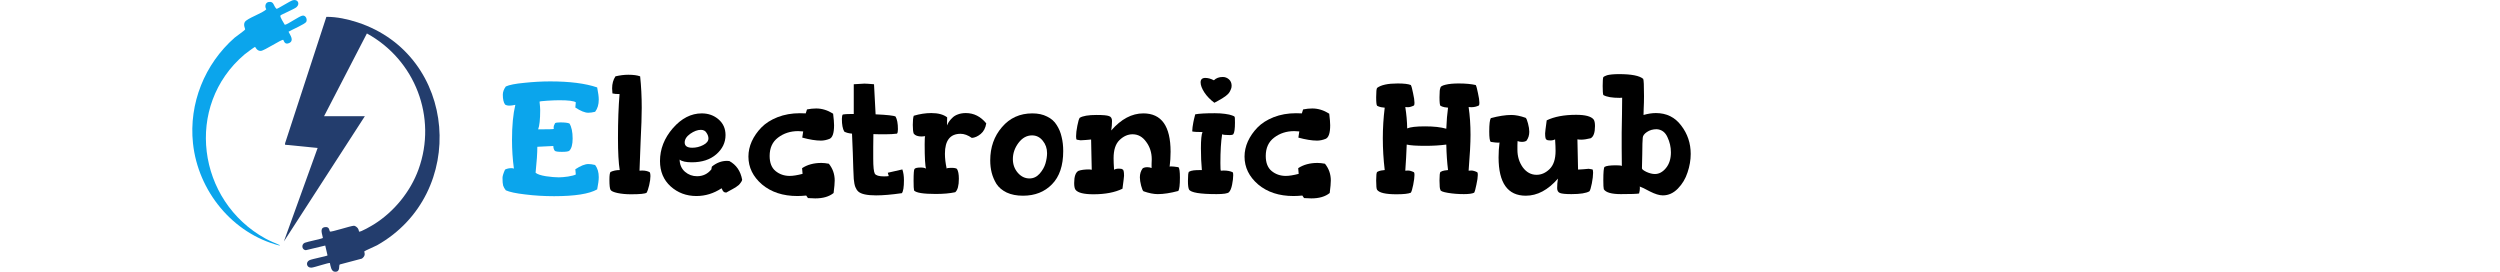 <svg width="312" height="34" viewBox="0 0 312 34" fill="none" xmlns="http://www.w3.org/2000/svg">
<path d="M45.533 14.502L35.428 30.135L39.641 18.464L35.572 18.064L35.576 17.888L40.731 2.102C42.029 2.094 43.39 2.388 44.626 2.794C57.134 6.896 58.46 24.164 47.061 30.608C46.821 30.743 45.513 31.301 45.46 31.374C45.447 31.391 45.54 31.633 45.505 31.81C45.466 32.003 45.319 32.162 45.164 32.274L42.404 33.005C42.237 33.131 42.531 33.956 41.794 33.915C41.326 33.889 41.252 33.187 41.17 32.825C41.083 32.745 39.209 33.384 38.87 33.403C38.258 33.438 38.117 32.729 38.607 32.479C38.928 32.314 40.807 31.97 40.875 31.874L40.59 30.644L38.161 31.225C37.658 31.176 37.585 30.496 38.029 30.301C38.337 30.166 40.23 29.792 40.298 29.696C40.243 29.261 39.842 28.472 40.517 28.35C41.154 28.235 41.084 28.812 41.178 28.892C41.308 29.006 43.784 28.17 44.182 28.172C44.351 28.19 44.563 28.361 44.662 28.498C44.774 28.655 44.792 28.885 44.808 28.898C44.946 29.023 46.453 28.133 46.692 27.983C49.179 26.421 51.222 23.92 52.225 21.157C54.592 14.641 51.8 7.469 45.789 4.175L40.443 14.501H45.533V14.502Z" fill="#233D6D"/>
<path d="M34.999 1.932C34.893 2.1 35.435 2.888 35.54 3.092C35.838 3.112 37.401 1.952 37.802 1.942C38.158 1.933 38.373 2.392 38.223 2.722C38.1 2.994 36.361 3.737 36.008 3.961C36.219 4.393 36.749 5.07 36.079 5.376C35.495 5.642 35.428 5.034 35.351 4.979C35.181 4.857 32.996 6.332 32.548 6.354C32.042 6.379 31.872 5.838 31.827 5.85C31.738 5.873 30.662 6.671 30.515 6.796C22.97 13.198 24.612 25.095 33.132 29.773C33.666 30.067 34.223 30.282 34.775 30.532C34.826 30.555 34.993 30.573 34.88 30.645C29.034 29.157 24.716 23.849 24.084 17.883C23.556 12.9 25.548 7.995 29.271 4.713C29.495 4.515 30.529 3.817 30.594 3.67C30.623 3.605 30.334 3.135 30.55 2.756C30.829 2.269 32.798 1.654 33.235 1.151C33.016 0.844 33.108 0.331 33.502 0.254C34.22 0.113 34.099 0.748 34.516 1.106C34.663 1.117 36.175 0.13 36.553 0.027C37.158 -0.137 37.489 0.481 36.991 0.905C36.726 1.131 35.059 1.836 34.999 1.93V1.932Z" fill="#0BA5EC"/>
<path d="M200.015 10.732C200.015 10.139 200.041 9.77 200.094 9.625L200.114 9.606C200.14 9.579 200.193 9.546 200.272 9.507C200.351 9.467 200.45 9.428 200.568 9.388C200.7 9.349 200.897 9.316 201.161 9.289C201.424 9.263 201.721 9.25 202.05 9.25C203.604 9.25 204.612 9.448 205.073 9.843C205.139 9.974 205.172 10.692 205.172 11.996C205.172 12.549 205.158 13.076 205.132 13.577C205.119 14.064 205.112 14.321 205.112 14.347C205.666 14.189 206.179 14.11 206.653 14.11C207.984 14.11 209.037 14.63 209.815 15.671C210.605 16.698 211 17.877 211 19.208C211 19.971 210.868 20.742 210.605 21.519C210.355 22.296 209.953 22.968 209.4 23.534C208.846 24.101 208.221 24.384 207.523 24.384C207.088 24.384 206.548 24.219 205.903 23.89C205.27 23.548 204.849 23.343 204.638 23.278C204.651 23.291 204.658 23.35 204.658 23.455C204.658 23.666 204.625 23.897 204.559 24.147C204.296 24.2 203.538 24.226 202.287 24.226C201.115 24.226 200.404 24.022 200.153 23.613C200.114 23.455 200.094 23.087 200.094 22.507C200.094 21.466 200.147 20.907 200.252 20.828C200.463 20.696 200.944 20.63 201.694 20.63C202.076 20.63 202.313 20.657 202.406 20.709C202.392 20.209 202.386 19.471 202.386 18.496C202.386 17.89 202.386 17.245 202.386 16.56C202.399 15.862 202.412 15.091 202.425 14.248C202.439 13.405 202.445 12.721 202.445 12.194C202.392 12.207 202.287 12.213 202.129 12.213C201.181 12.213 200.502 12.095 200.094 11.858C200.041 11.713 200.015 11.338 200.015 10.732ZM204.915 21.006C204.915 21.124 205.106 21.276 205.488 21.46C205.87 21.631 206.219 21.717 206.535 21.717C207.049 21.717 207.51 21.466 207.918 20.966C208.326 20.465 208.53 19.814 208.53 19.01C208.53 18.351 208.385 17.719 208.096 17.113C207.819 16.494 207.371 16.165 206.752 16.125C206.278 16.125 205.87 16.244 205.527 16.481C205.198 16.705 205.027 16.942 205.014 17.192C205 17.364 204.987 17.607 204.974 17.923C204.974 18.239 204.967 18.694 204.954 19.287C204.941 19.879 204.928 20.452 204.915 21.006Z" fill="black"/>
<path d="M185.857 16.422C185.857 15.513 185.923 14.953 186.054 14.742C187.042 14.479 187.898 14.347 188.623 14.347C189.136 14.347 189.729 14.466 190.401 14.703C190.493 14.769 190.592 15.006 190.697 15.414C190.803 15.809 190.855 16.152 190.855 16.442C190.855 16.876 190.737 17.252 190.5 17.568C190.355 17.66 190.164 17.706 189.927 17.706C189.742 17.706 189.565 17.673 189.393 17.607C189.393 17.647 189.387 17.818 189.374 18.121C189.374 18.424 189.374 18.615 189.374 18.694C189.374 19.524 189.597 20.255 190.045 20.887C190.506 21.506 191.079 21.816 191.764 21.816C192.357 21.816 192.897 21.578 193.384 21.104C193.885 20.617 194.135 19.86 194.135 18.832C194.135 18.463 194.115 17.983 194.076 17.39C193.918 17.482 193.714 17.528 193.463 17.528C193.226 17.528 193.081 17.495 193.029 17.429C192.897 17.429 192.831 17.166 192.831 16.639C192.831 16.521 192.897 15.981 193.029 15.019C193.977 14.558 195.202 14.328 196.704 14.328C197.836 14.328 198.561 14.518 198.877 14.9C198.995 15.059 199.055 15.335 199.055 15.73C199.055 16.547 198.877 17.054 198.521 17.252C198.047 17.37 197.652 17.429 197.336 17.429C197.151 17.429 196.993 17.416 196.862 17.39C196.862 17.772 196.875 18.391 196.901 19.247C196.927 20.09 196.941 20.729 196.941 21.164C196.993 21.164 197.211 21.15 197.593 21.124C197.975 21.084 198.198 21.065 198.264 21.065C198.317 21.065 198.396 21.078 198.501 21.104C198.607 21.131 198.686 21.144 198.739 21.144C198.791 21.197 198.818 21.335 198.818 21.559C198.818 21.914 198.765 22.362 198.659 22.902C198.554 23.429 198.455 23.752 198.363 23.87C197.968 24.107 197.217 24.226 196.111 24.226C195.4 24.226 194.925 24.18 194.688 24.088C194.451 23.995 194.333 23.791 194.333 23.475C194.333 23.08 194.366 22.685 194.431 22.29C193.193 23.712 191.856 24.424 190.421 24.424C188.155 24.424 187.022 22.83 187.022 19.642C187.022 19.01 187.062 18.391 187.141 17.785C187.128 17.798 187.069 17.805 186.963 17.805C186.766 17.805 186.456 17.772 186.035 17.706C185.916 17.574 185.857 17.146 185.857 16.422Z" fill="black"/>
<path d="M171.746 22.527C171.746 21.895 171.785 21.539 171.865 21.46C172.023 21.368 172.187 21.308 172.358 21.282C172.596 21.243 172.747 21.223 172.813 21.223C172.655 19.906 172.576 18.582 172.576 17.252C172.576 15.974 172.655 14.703 172.813 13.438C172.747 13.438 172.596 13.419 172.358 13.379C172.174 13.34 172.009 13.28 171.865 13.201C171.785 13.122 171.746 12.767 171.746 12.134C171.746 11.45 171.785 11.061 171.865 10.969C172.352 10.6 173.208 10.416 174.433 10.416C175.223 10.416 175.77 10.482 176.073 10.613C176.152 10.745 176.244 11.081 176.349 11.621C176.468 12.148 176.527 12.549 176.527 12.826C176.527 12.997 176.507 13.109 176.468 13.162C176.178 13.307 175.928 13.379 175.717 13.379C175.572 13.379 175.46 13.373 175.381 13.359C175.526 14.281 175.605 15.171 175.618 16.027C176 15.855 176.745 15.77 177.851 15.77C178.944 15.77 179.827 15.869 180.498 16.066C180.538 15.052 180.61 14.176 180.716 13.438C180.65 13.438 180.498 13.419 180.261 13.379C180.077 13.34 179.912 13.28 179.767 13.201C179.688 13.122 179.649 12.767 179.649 12.134C179.649 11.45 179.688 11.061 179.767 10.969C179.754 10.811 179.965 10.679 180.4 10.574C180.834 10.468 181.381 10.416 182.039 10.416C182.896 10.416 183.607 10.482 184.173 10.613C184.252 10.745 184.345 11.081 184.45 11.621C184.568 12.148 184.628 12.549 184.628 12.826C184.628 12.997 184.608 13.109 184.568 13.162C184.279 13.307 183.963 13.379 183.62 13.379C183.475 13.379 183.363 13.373 183.284 13.359C183.442 14.426 183.521 15.585 183.521 16.837C183.521 17.864 183.442 19.352 183.284 21.302C183.363 21.289 183.475 21.282 183.62 21.282C183.831 21.282 184.081 21.355 184.371 21.499C184.41 21.552 184.43 21.664 184.43 21.835C184.43 22.112 184.371 22.52 184.252 23.06C184.147 23.587 184.055 23.916 183.976 24.048C183.739 24.167 183.311 24.226 182.691 24.226C181.993 24.226 181.328 24.173 180.696 24.068C180.064 23.962 179.754 23.837 179.767 23.692C179.688 23.6 179.649 23.212 179.649 22.527C179.649 21.895 179.688 21.539 179.767 21.46C179.925 21.368 180.09 21.308 180.261 21.282C180.498 21.243 180.65 21.223 180.716 21.223C180.597 20.288 180.525 19.227 180.498 18.042C179.708 18.147 178.839 18.2 177.89 18.2C176.758 18.2 175.981 18.147 175.559 18.042C175.52 19.096 175.46 20.182 175.381 21.302C175.46 21.289 175.572 21.282 175.717 21.282C175.928 21.282 176.178 21.355 176.468 21.499C176.507 21.552 176.527 21.664 176.527 21.835C176.527 22.112 176.475 22.52 176.369 23.06C176.264 23.587 176.165 23.916 176.073 24.048C175.77 24.18 175.171 24.246 174.275 24.246C172.931 24.246 172.128 24.061 171.865 23.692C171.785 23.6 171.746 23.212 171.746 22.527Z" fill="black"/>
<path d="M155.318 19.544C155.318 18.898 155.457 18.266 155.733 17.647C156.023 17.015 156.425 16.435 156.938 15.908C157.452 15.381 158.124 14.953 158.954 14.624C159.797 14.295 160.725 14.13 161.739 14.13C162.056 14.13 162.299 14.137 162.47 14.15L162.628 13.656C163.024 13.577 163.406 13.537 163.774 13.537C164.499 13.537 165.203 13.755 165.888 14.189C165.967 14.822 166.007 15.302 166.007 15.632C166.007 16.606 165.816 17.173 165.434 17.331C165.065 17.476 164.71 17.548 164.367 17.548C163.735 17.548 162.958 17.423 162.036 17.173L162.154 16.402C161.891 16.376 161.68 16.363 161.522 16.363C160.561 16.363 159.724 16.633 159.013 17.173C158.315 17.7 157.966 18.463 157.966 19.464C157.966 20.307 158.209 20.933 158.697 21.341C159.197 21.75 159.79 21.954 160.475 21.954C160.883 21.954 161.417 21.868 162.075 21.697L162.016 20.986C162.675 20.551 163.478 20.334 164.426 20.334C164.69 20.334 164.999 20.367 165.355 20.433C165.842 21.038 166.086 21.736 166.086 22.527C166.086 22.856 166.04 23.376 165.948 24.088C165.394 24.535 164.631 24.759 163.656 24.759C163.392 24.759 163.089 24.746 162.747 24.72L162.53 24.404C162.148 24.443 161.779 24.463 161.423 24.463C159.632 24.463 158.163 23.982 157.017 23.021C155.885 22.046 155.318 20.887 155.318 19.544Z" fill="black"/>
<path d="M148.255 22.586C148.255 21.914 148.294 21.532 148.373 21.44C148.531 21.348 148.729 21.289 148.966 21.262C149.124 21.236 149.467 21.223 149.993 21.223C149.914 20.393 149.875 19.491 149.875 18.516C149.875 17.449 149.941 16.771 150.072 16.481C149.427 16.481 148.999 16.455 148.788 16.402C148.801 16.046 148.847 15.671 148.927 15.276C148.953 15.105 149.032 14.769 149.164 14.268C149.651 14.176 150.468 14.13 151.613 14.13C152.074 14.13 152.496 14.156 152.878 14.209C153.273 14.262 153.569 14.328 153.767 14.407C153.978 14.473 154.083 14.538 154.083 14.604C154.109 14.604 154.123 14.841 154.123 15.315C154.123 16.066 154.057 16.54 153.925 16.738C153.872 16.817 153.714 16.857 153.451 16.857C152.964 16.857 152.654 16.824 152.522 16.758C152.377 17.68 152.305 18.878 152.305 20.354C152.305 20.959 152.325 21.276 152.364 21.302C152.443 21.289 152.555 21.282 152.7 21.282C153.174 21.282 153.556 21.355 153.846 21.499C153.886 21.552 153.905 21.671 153.905 21.855C153.905 22.184 153.859 22.579 153.767 23.041C153.675 23.502 153.543 23.818 153.372 23.989C153.214 24.147 152.7 24.226 151.831 24.226C149.763 24.226 148.617 24.035 148.393 23.653C148.301 23.482 148.255 23.126 148.255 22.586ZM149.835 10.277C149.835 9.909 150.033 9.724 150.428 9.724C150.757 9.724 151.113 9.823 151.495 10.021C151.772 9.744 152.14 9.606 152.601 9.606C152.891 9.606 153.148 9.704 153.372 9.902C153.596 10.1 153.708 10.37 153.708 10.712C153.708 10.883 153.668 11.048 153.589 11.206C153.523 11.364 153.451 11.496 153.372 11.601C153.293 11.706 153.161 11.832 152.977 11.976C152.792 12.108 152.647 12.207 152.542 12.273C152.45 12.325 152.279 12.424 152.028 12.569C151.778 12.701 151.62 12.787 151.554 12.826C151.041 12.444 150.626 12.016 150.31 11.542C149.993 11.055 149.835 10.633 149.835 10.277Z" fill="black"/>
<path d="M134.057 22.843C134.057 22.026 134.234 21.519 134.59 21.322C134.919 21.203 135.367 21.144 135.933 21.144C136.013 21.144 136.118 21.157 136.25 21.183C136.25 20.801 136.236 20.189 136.21 19.346C136.184 18.49 136.171 17.844 136.171 17.41C136.118 17.41 135.901 17.43 135.519 17.469C135.137 17.495 134.913 17.509 134.847 17.509C134.794 17.509 134.715 17.495 134.61 17.469C134.504 17.443 134.425 17.43 134.373 17.43C134.32 17.377 134.294 17.238 134.294 17.015C134.294 16.659 134.346 16.218 134.452 15.691C134.557 15.151 134.656 14.822 134.748 14.703C135.13 14.466 135.828 14.347 136.842 14.347C137.646 14.347 138.166 14.393 138.403 14.486C138.653 14.565 138.779 14.769 138.779 15.098C138.779 15.493 138.746 15.888 138.68 16.284C139.918 14.861 141.255 14.15 142.69 14.15C144.956 14.15 146.089 15.743 146.089 18.931C146.089 19.576 146.049 20.202 145.97 20.808C145.97 20.782 146.029 20.768 146.148 20.768C146.346 20.768 146.655 20.801 147.077 20.867C147.195 20.999 147.254 21.427 147.254 22.151C147.254 23.06 147.189 23.62 147.057 23.831C146.069 24.094 145.213 24.226 144.488 24.226C143.975 24.226 143.382 24.107 142.71 23.87C142.618 23.805 142.519 23.574 142.414 23.179C142.308 22.77 142.256 22.421 142.256 22.132C142.256 21.697 142.374 21.322 142.611 21.006C142.756 20.913 142.947 20.867 143.184 20.867C143.369 20.867 143.547 20.9 143.718 20.966C143.718 20.927 143.718 20.755 143.718 20.452C143.731 20.149 143.738 19.958 143.738 19.879C143.738 19.049 143.507 18.325 143.046 17.706C142.598 17.074 142.032 16.758 141.347 16.758C140.754 16.758 140.208 17.001 139.707 17.489C139.22 17.963 138.976 18.714 138.976 19.741C138.976 20.11 138.996 20.591 139.035 21.183C139.193 21.091 139.398 21.045 139.648 21.045C139.885 21.045 140.03 21.078 140.083 21.144C140.214 21.144 140.28 21.407 140.28 21.934C140.28 22.053 140.214 22.593 140.083 23.554C139.134 24.015 137.929 24.246 136.467 24.246C135.268 24.246 134.524 24.061 134.234 23.692C134.116 23.548 134.057 23.264 134.057 22.843Z" fill="black"/>
<path d="M123.581 20.018C123.581 18.384 124.068 17.001 125.043 15.869C126.017 14.723 127.282 14.15 128.836 14.15C129.547 14.15 130.16 14.281 130.674 14.545C131.2 14.795 131.602 15.151 131.879 15.612C132.169 16.06 132.373 16.553 132.491 17.094C132.623 17.62 132.689 18.207 132.689 18.852C132.689 20.67 132.221 22.053 131.286 23.001C130.364 23.949 129.159 24.424 127.67 24.424C126.88 24.424 126.202 24.292 125.635 24.028C125.069 23.752 124.641 23.39 124.351 22.942C124.075 22.481 123.877 22.013 123.759 21.539C123.64 21.065 123.581 20.558 123.581 20.018ZM126.406 19.86C126.406 20.518 126.61 21.084 127.018 21.559C127.427 22.033 127.914 22.27 128.481 22.27C128.968 22.27 129.389 22.072 129.745 21.677C130.101 21.269 130.344 20.841 130.476 20.393C130.608 19.932 130.674 19.504 130.674 19.109C130.674 18.516 130.496 18.002 130.14 17.568C129.784 17.12 129.337 16.896 128.797 16.896C128.138 16.896 127.572 17.212 127.098 17.844C126.637 18.463 126.406 19.135 126.406 19.86Z" fill="black"/>
<path d="M113.917 15.592C113.917 15.052 113.956 14.67 114.035 14.446C114.786 14.222 115.517 14.11 116.228 14.11C117.084 14.11 117.743 14.288 118.204 14.644C118.191 14.868 118.184 15.204 118.184 15.651L118.263 15.493C118.303 15.388 118.375 15.263 118.481 15.118C118.599 14.96 118.737 14.808 118.896 14.663C119.054 14.505 119.277 14.374 119.567 14.268C119.857 14.163 120.18 14.11 120.535 14.11C121.536 14.11 122.386 14.538 123.084 15.394C122.992 15.974 122.761 16.415 122.393 16.718C122.024 17.021 121.655 17.186 121.286 17.212C120.799 16.87 120.331 16.698 119.883 16.698C118.579 16.698 117.927 17.528 117.927 19.188C117.927 19.754 118 20.373 118.145 21.045C118.171 20.979 118.355 20.946 118.698 20.946C119.093 20.946 119.337 20.992 119.429 21.084C119.587 21.335 119.666 21.743 119.666 22.309C119.666 23.166 119.515 23.725 119.212 23.989C118.54 24.134 117.73 24.206 116.781 24.206C115.227 24.206 114.325 24.061 114.075 23.771C114.035 23.613 114.015 23.212 114.015 22.566C114.015 21.644 114.055 21.15 114.134 21.084C114.226 20.966 114.483 20.907 114.905 20.907C115.208 20.907 115.431 20.953 115.576 21.045C115.458 20.742 115.398 19.721 115.398 17.983C115.398 17.403 115.418 17.074 115.458 16.995C115.3 17.021 115.155 17.034 115.023 17.034C114.549 17.034 114.22 16.916 114.035 16.679C113.956 16.481 113.917 16.119 113.917 15.592Z" fill="black"/>
<path d="M105.067 14.841C105.067 14.552 105.107 14.367 105.186 14.288C105.423 14.248 105.732 14.229 106.114 14.229H106.549V10.514C107.234 10.462 107.675 10.435 107.873 10.435C108.07 10.435 108.472 10.462 109.078 10.514L109.275 14.268C110.724 14.334 111.554 14.426 111.765 14.545C111.962 14.887 112.061 15.414 112.061 16.125C112.061 16.415 112.022 16.6 111.943 16.679C111.534 16.731 111.067 16.758 110.54 16.758C110.369 16.758 110.112 16.758 109.769 16.758C109.427 16.744 109.17 16.738 108.999 16.738C108.999 17.173 108.992 17.719 108.979 18.378C108.979 19.036 108.979 19.504 108.979 19.781C108.979 20.808 109.045 21.44 109.177 21.677C109.321 21.901 109.703 22.013 110.322 22.013C110.56 22.013 110.757 22 110.915 21.974L110.797 21.559L112.614 21.144C112.746 21.526 112.812 21.974 112.812 22.487C112.812 23.343 112.726 23.884 112.555 24.107C111.264 24.292 110.191 24.384 109.335 24.384C108.215 24.384 107.477 24.226 107.122 23.91C106.964 23.765 106.839 23.574 106.746 23.337C106.654 23.1 106.588 22.764 106.549 22.329C106.522 21.881 106.503 21.44 106.49 21.006C106.476 20.558 106.457 19.912 106.43 19.069C106.404 18.226 106.371 17.43 106.331 16.679C105.91 16.639 105.587 16.554 105.363 16.422C105.166 16.079 105.067 15.553 105.067 14.841Z" fill="black"/>
<path d="M93.403 19.544C93.403 18.898 93.542 18.266 93.818 17.647C94.108 17.015 94.51 16.435 95.023 15.908C95.537 15.381 96.209 14.953 97.039 14.624C97.882 14.295 98.81 14.13 99.824 14.13C100.14 14.13 100.384 14.137 100.555 14.15L100.713 13.656C101.109 13.577 101.491 13.537 101.859 13.537C102.584 13.537 103.288 13.755 103.973 14.189C104.052 14.822 104.092 15.302 104.092 15.632C104.092 16.606 103.901 17.173 103.519 17.331C103.15 17.476 102.795 17.548 102.452 17.548C101.82 17.548 101.043 17.423 100.121 17.173L100.239 16.402C99.976 16.376 99.765 16.363 99.607 16.363C98.645 16.363 97.809 16.633 97.098 17.173C96.4 17.7 96.051 18.463 96.051 19.464C96.051 20.307 96.294 20.933 96.782 21.341C97.282 21.75 97.875 21.954 98.56 21.954C98.968 21.954 99.502 21.868 100.16 21.697L100.101 20.986C100.76 20.551 101.563 20.334 102.511 20.334C102.775 20.334 103.084 20.367 103.44 20.433C103.927 21.038 104.171 21.736 104.171 22.527C104.171 22.856 104.125 23.376 104.033 24.088C103.479 24.535 102.716 24.759 101.741 24.759C101.477 24.759 101.174 24.746 100.832 24.72L100.615 24.404C100.233 24.443 99.864 24.463 99.508 24.463C97.717 24.463 96.248 23.982 95.102 23.021C93.97 22.046 93.403 20.887 93.403 19.544Z" fill="black"/>
<path d="M82.367 20.097C82.367 18.608 82.9 17.245 83.967 16.007C85.047 14.769 86.253 14.15 87.583 14.15C88.4 14.15 89.098 14.4 89.677 14.9C90.257 15.401 90.546 16.053 90.546 16.857C90.546 17.792 90.158 18.595 89.381 19.267C88.617 19.925 87.603 20.255 86.338 20.255C85.614 20.255 85.107 20.143 84.817 19.919C84.83 20.551 85.054 21.058 85.489 21.44C85.923 21.809 86.424 21.993 86.99 21.993C87.728 21.993 88.327 21.704 88.788 21.124C88.788 21.019 88.808 20.907 88.847 20.788C89.427 20.314 90.053 20.077 90.724 20.077C90.856 20.077 90.955 20.084 91.021 20.097C91.89 20.571 92.423 21.348 92.621 22.428C92.608 22.533 92.555 22.645 92.463 22.764C92.384 22.883 92.298 22.988 92.206 23.08C92.114 23.159 91.982 23.258 91.811 23.376C91.64 23.482 91.501 23.561 91.396 23.613C91.304 23.666 91.159 23.745 90.961 23.851C90.777 23.956 90.672 24.015 90.645 24.028C90.566 24.028 90.5 24.022 90.448 24.009C90.395 23.982 90.342 23.949 90.29 23.91C90.25 23.857 90.224 23.824 90.211 23.811C90.198 23.785 90.171 23.732 90.132 23.653C90.092 23.561 90.066 23.508 90.053 23.495C89.078 24.14 88.031 24.463 86.911 24.463C85.66 24.463 84.586 24.061 83.691 23.258C82.808 22.454 82.367 21.401 82.367 20.097ZM85.449 17.785C85.449 18.22 85.765 18.437 86.397 18.437C86.872 18.437 87.326 18.325 87.761 18.101C88.195 17.877 88.413 17.601 88.413 17.271C88.413 17.047 88.334 16.817 88.176 16.58C88.031 16.33 87.794 16.204 87.464 16.204C87.056 16.204 86.615 16.369 86.141 16.698C85.68 17.028 85.449 17.39 85.449 17.785Z" fill="black"/>
<path d="M76.057 22.448C76.057 21.881 76.103 21.552 76.196 21.46C76.538 21.302 76.92 21.223 77.342 21.223C77.197 20.354 77.124 19.023 77.124 17.232C77.124 15.124 77.19 13.294 77.322 11.739C76.94 11.739 76.644 11.713 76.433 11.66C76.406 11.397 76.393 11.186 76.393 11.028C76.393 10.449 76.531 9.948 76.808 9.527C77.374 9.395 77.908 9.329 78.409 9.329C79.041 9.329 79.535 9.395 79.89 9.527C80.022 10.765 80.088 12.075 80.088 13.458C80.088 14.433 80.042 15.822 79.95 17.627C79.871 19.431 79.824 20.657 79.811 21.302C79.877 21.289 79.983 21.282 80.127 21.282C80.522 21.282 80.845 21.355 81.095 21.499C81.148 21.605 81.174 21.763 81.174 21.974C81.174 22.29 81.122 22.672 81.016 23.119C80.911 23.554 80.806 23.864 80.7 24.048C80.529 24.18 79.877 24.246 78.744 24.246C78.125 24.246 77.566 24.193 77.065 24.088C76.578 23.982 76.288 23.851 76.196 23.692C76.103 23.534 76.057 23.119 76.057 22.448Z" fill="black"/>
<path d="M62.713 22.191C62.713 21.98 62.818 21.638 63.029 21.164C63.266 21.045 63.529 20.986 63.819 20.986C63.951 20.986 64.056 21.006 64.135 21.045C63.977 19.873 63.898 18.681 63.898 17.469C63.898 15.691 64.036 14.229 64.313 13.083C64.01 13.149 63.766 13.182 63.582 13.182C63.345 13.182 63.16 13.136 63.029 13.043C62.844 12.78 62.752 12.372 62.752 11.818C62.752 11.476 62.877 11.133 63.128 10.791C63.549 10.593 64.32 10.442 65.439 10.337C66.559 10.218 67.639 10.159 68.679 10.159C71.103 10.159 73.052 10.409 74.528 10.91C74.659 11.568 74.725 12.075 74.725 12.431C74.725 13.05 74.574 13.557 74.271 13.952C73.941 14.031 73.658 14.071 73.421 14.071C73 14.071 72.46 13.853 71.801 13.419L71.86 12.767C71.61 12.595 70.925 12.51 69.806 12.51C69.41 12.51 68.903 12.53 68.284 12.569C67.665 12.609 67.349 12.648 67.336 12.688C67.389 13.162 67.415 13.511 67.415 13.735C67.415 14.907 67.329 15.711 67.158 16.145C68.449 16.145 69.101 16.125 69.114 16.086C69.101 16.046 69.094 15.987 69.094 15.908C69.094 15.763 69.154 15.585 69.272 15.375C69.351 15.309 69.569 15.276 69.924 15.276C70.477 15.276 70.859 15.322 71.07 15.414C71.334 15.849 71.465 16.474 71.465 17.291C71.465 18.029 71.327 18.536 71.05 18.812C70.945 18.905 70.635 18.951 70.122 18.951C69.608 18.951 69.312 18.905 69.233 18.812C69.114 18.654 69.055 18.457 69.055 18.22L67.059 18.319C67.059 19.096 66.987 20.176 66.842 21.559C67.053 21.743 67.481 21.888 68.126 21.993C68.772 22.086 69.305 22.132 69.727 22.132C70.043 22.132 70.431 22.099 70.892 22.033C71.366 21.954 71.689 21.868 71.86 21.776L71.801 21.124C72.46 20.689 73.006 20.472 73.441 20.472C73.678 20.472 73.955 20.512 74.271 20.591C74.574 20.986 74.725 21.493 74.725 22.112C74.725 22.468 74.659 22.975 74.528 23.633C73.54 24.2 71.748 24.483 69.154 24.483C67.889 24.483 66.684 24.41 65.538 24.265C64.392 24.134 63.589 23.962 63.128 23.752C62.97 23.554 62.858 23.357 62.792 23.159C62.739 22.962 62.713 22.639 62.713 22.191Z" fill="#0BA5EC"/>
</svg>
